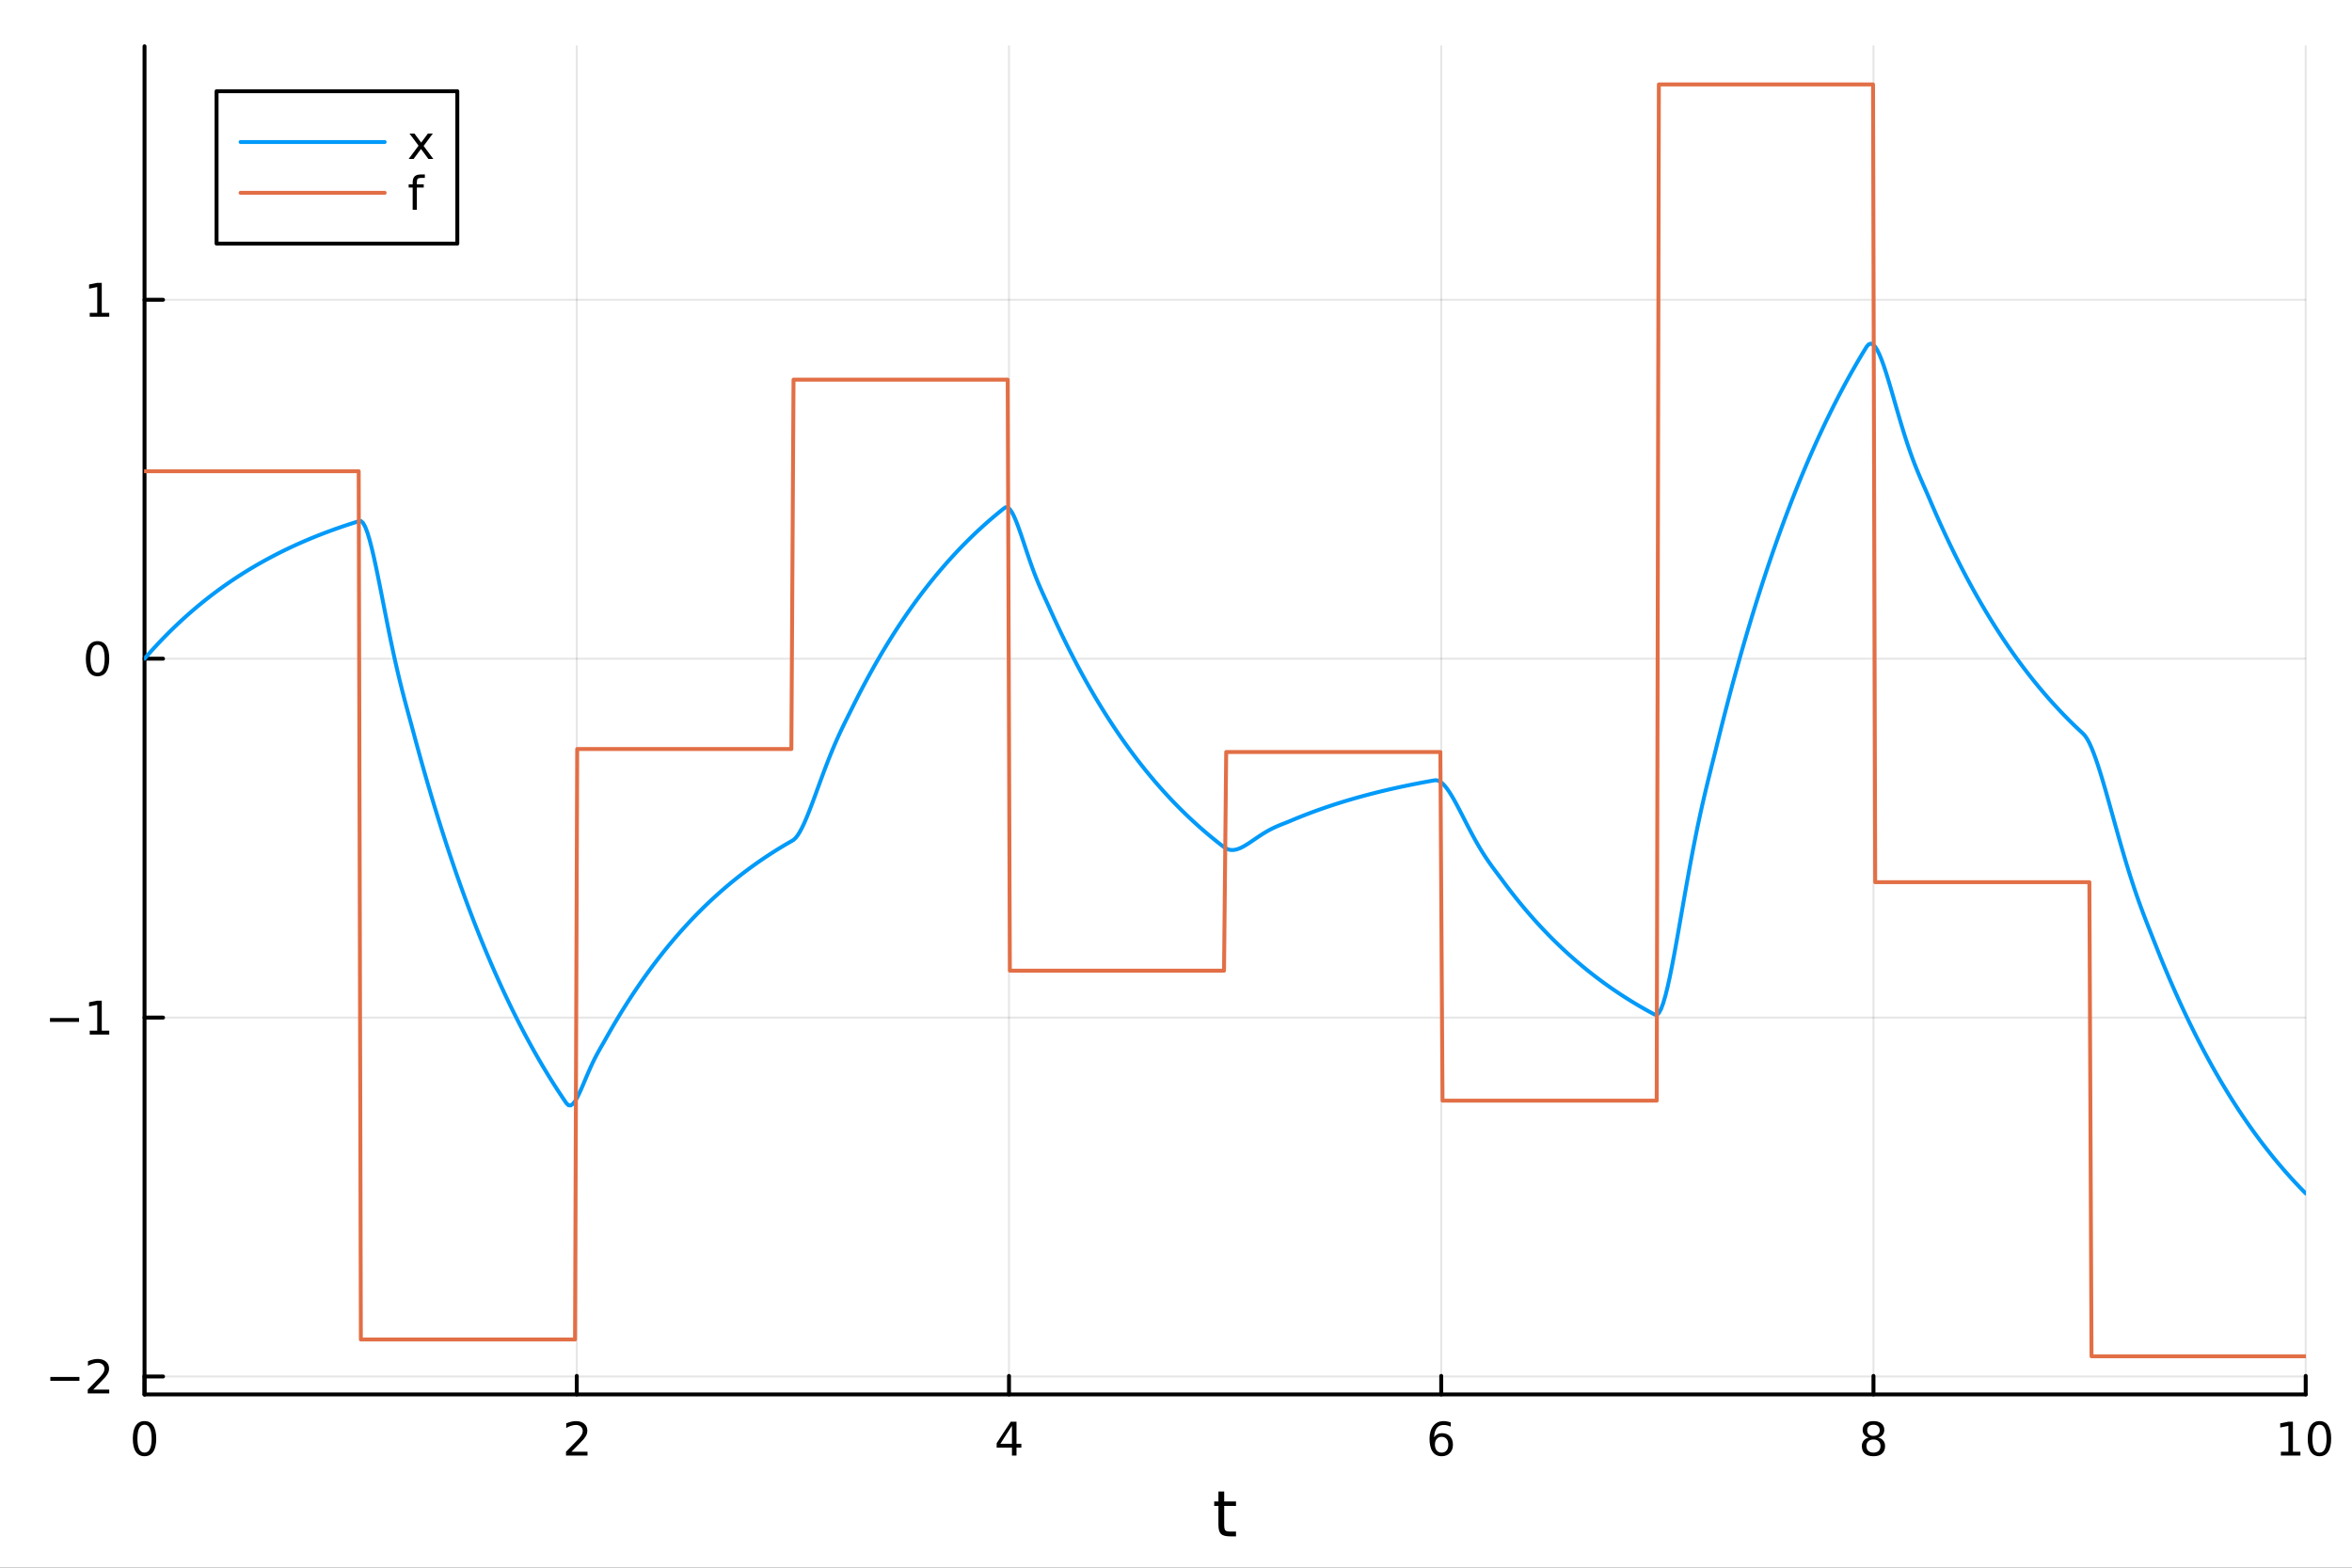 <?xml version="1.0" encoding="utf-8"?>
<svg xmlns="http://www.w3.org/2000/svg" xmlns:xlink="http://www.w3.org/1999/xlink" width="600" height="400" viewBox="0 0 2400 1600">
<rect x="0" y="0" width="2400" height="1600" fill="#333333" stroke="none"/>
<defs>
  <clipPath id="clip330">
    <rect x="0" y="0" width="2400" height="1600"/>
  </clipPath>
</defs>
<path clip-path="url(#clip330)" d="M0 1600 L2400 1600 L2400 0 L0 0  Z" fill="#ffffff" fill-rule="evenodd" fill-opacity="1"/>
<defs>
  <clipPath id="clip331">
    <rect x="480" y="0" width="1681" height="1600"/>
  </clipPath>
</defs>
<path clip-path="url(#clip330)" d="M147.478 1423.18 L2352.76 1423.18 L2352.76 47.244 L147.478 47.244  Z" fill="#ffffff" fill-rule="evenodd" fill-opacity="1"/>
<defs>
  <clipPath id="clip332">
    <rect x="147" y="47" width="2206" height="1377"/>
  </clipPath>
</defs>
<polyline clip-path="url(#clip332)" style="stroke:#000000; stroke-linecap:round; stroke-linejoin:round; stroke-width:2; stroke-opacity:0.1; fill:none" points="147.478,1423.18 147.478,47.244 "/>
<polyline clip-path="url(#clip332)" style="stroke:#000000; stroke-linecap:round; stroke-linejoin:round; stroke-width:2; stroke-opacity:0.1; fill:none" points="588.534,1423.18 588.534,47.244 "/>
<polyline clip-path="url(#clip332)" style="stroke:#000000; stroke-linecap:round; stroke-linejoin:round; stroke-width:2; stroke-opacity:0.1; fill:none" points="1029.59,1423.18 1029.59,47.244 "/>
<polyline clip-path="url(#clip332)" style="stroke:#000000; stroke-linecap:round; stroke-linejoin:round; stroke-width:2; stroke-opacity:0.1; fill:none" points="1470.64,1423.18 1470.64,47.244 "/>
<polyline clip-path="url(#clip332)" style="stroke:#000000; stroke-linecap:round; stroke-linejoin:round; stroke-width:2; stroke-opacity:0.1; fill:none" points="1911.7,1423.18 1911.7,47.244 "/>
<polyline clip-path="url(#clip332)" style="stroke:#000000; stroke-linecap:round; stroke-linejoin:round; stroke-width:2; stroke-opacity:0.1; fill:none" points="2352.76,1423.18 2352.76,47.244 "/>
<polyline clip-path="url(#clip332)" style="stroke:#000000; stroke-linecap:round; stroke-linejoin:round; stroke-width:2; stroke-opacity:0.1; fill:none" points="147.478,1404.87 2352.76,1404.87 "/>
<polyline clip-path="url(#clip332)" style="stroke:#000000; stroke-linecap:round; stroke-linejoin:round; stroke-width:2; stroke-opacity:0.1; fill:none" points="147.478,1038.57 2352.76,1038.57 "/>
<polyline clip-path="url(#clip332)" style="stroke:#000000; stroke-linecap:round; stroke-linejoin:round; stroke-width:2; stroke-opacity:0.1; fill:none" points="147.478,672.268 2352.76,672.268 "/>
<polyline clip-path="url(#clip332)" style="stroke:#000000; stroke-linecap:round; stroke-linejoin:round; stroke-width:2; stroke-opacity:0.1; fill:none" points="147.478,305.966 2352.76,305.966 "/>
<polyline clip-path="url(#clip330)" style="stroke:#000000; stroke-linecap:round; stroke-linejoin:round; stroke-width:4; stroke-opacity:1; fill:none" points="147.478,1423.18 2352.76,1423.18 "/>
<polyline clip-path="url(#clip330)" style="stroke:#000000; stroke-linecap:round; stroke-linejoin:round; stroke-width:4; stroke-opacity:1; fill:none" points="147.478,1423.18 147.478,1404.28 "/>
<polyline clip-path="url(#clip330)" style="stroke:#000000; stroke-linecap:round; stroke-linejoin:round; stroke-width:4; stroke-opacity:1; fill:none" points="588.534,1423.18 588.534,1404.28 "/>
<polyline clip-path="url(#clip330)" style="stroke:#000000; stroke-linecap:round; stroke-linejoin:round; stroke-width:4; stroke-opacity:1; fill:none" points="1029.59,1423.18 1029.59,1404.28 "/>
<polyline clip-path="url(#clip330)" style="stroke:#000000; stroke-linecap:round; stroke-linejoin:round; stroke-width:4; stroke-opacity:1; fill:none" points="1470.64,1423.18 1470.64,1404.28 "/>
<polyline clip-path="url(#clip330)" style="stroke:#000000; stroke-linecap:round; stroke-linejoin:round; stroke-width:4; stroke-opacity:1; fill:none" points="1911.7,1423.18 1911.7,1404.28 "/>
<polyline clip-path="url(#clip330)" style="stroke:#000000; stroke-linecap:round; stroke-linejoin:round; stroke-width:4; stroke-opacity:1; fill:none" points="2352.76,1423.18 2352.76,1404.28 "/>
<path clip-path="url(#clip330)" d="M147.478 1454.1 Q143.867 1454.1 142.038 1457.66 Q140.233 1461.2 140.233 1468.33 Q140.233 1475.44 142.038 1479.01 Q143.867 1482.55 147.478 1482.55 Q151.112 1482.55 152.918 1479.01 Q154.746 1475.44 154.746 1468.33 Q154.746 1461.2 152.918 1457.66 Q151.112 1454.1 147.478 1454.1 M147.478 1450.39 Q153.288 1450.39 156.344 1455 Q159.422 1459.58 159.422 1468.33 Q159.422 1477.06 156.344 1481.67 Q153.288 1486.25 147.478 1486.25 Q141.668 1486.25 138.589 1481.67 Q135.534 1477.06 135.534 1468.33 Q135.534 1459.58 138.589 1455 Q141.668 1450.39 147.478 1450.39 Z" fill="#000000" fill-rule="nonzero" fill-opacity="1" /><path clip-path="url(#clip330)" d="M583.186 1481.64 L599.506 1481.64 L599.506 1485.58 L577.561 1485.58 L577.561 1481.64 Q580.223 1478.89 584.807 1474.26 Q589.413 1469.61 590.594 1468.27 Q592.839 1465.74 593.719 1464.01 Q594.621 1462.25 594.621 1460.56 Q594.621 1457.8 592.677 1456.07 Q590.756 1454.33 587.654 1454.33 Q585.455 1454.33 583.001 1455.09 Q580.571 1455.86 577.793 1457.41 L577.793 1452.69 Q580.617 1451.55 583.071 1450.97 Q585.524 1450.39 587.561 1450.39 Q592.932 1450.39 596.126 1453.08 Q599.32 1455.77 599.32 1460.26 Q599.32 1462.39 598.51 1464.31 Q597.723 1466.2 595.617 1468.8 Q595.038 1469.47 591.936 1472.69 Q588.834 1475.88 583.186 1481.64 Z" fill="#000000" fill-rule="nonzero" fill-opacity="1" /><path clip-path="url(#clip330)" d="M1032.6 1455.09 L1020.79 1473.54 L1032.6 1473.54 L1032.6 1455.09 M1031.37 1451.02 L1037.25 1451.02 L1037.25 1473.54 L1042.18 1473.54 L1042.18 1477.43 L1037.25 1477.43 L1037.25 1485.58 L1032.6 1485.58 L1032.6 1477.43 L1017 1477.43 L1017 1472.92 L1031.37 1451.02 Z" fill="#000000" fill-rule="nonzero" fill-opacity="1" /><path clip-path="url(#clip330)" d="M1471.05 1466.44 Q1467.9 1466.44 1466.05 1468.59 Q1464.22 1470.74 1464.22 1474.49 Q1464.22 1478.22 1466.05 1480.39 Q1467.9 1482.55 1471.05 1482.55 Q1474.2 1482.55 1476.03 1480.39 Q1477.88 1478.22 1477.88 1474.49 Q1477.88 1470.74 1476.03 1468.59 Q1474.2 1466.44 1471.05 1466.44 M1480.33 1451.78 L1480.33 1456.04 Q1478.57 1455.21 1476.77 1454.77 Q1474.98 1454.33 1473.23 1454.33 Q1468.6 1454.33 1466.14 1457.45 Q1463.71 1460.58 1463.36 1466.9 Q1464.73 1464.89 1466.79 1463.82 Q1468.85 1462.73 1471.33 1462.73 Q1476.54 1462.73 1479.55 1465.9 Q1482.58 1469.05 1482.58 1474.49 Q1482.58 1479.82 1479.43 1483.03 Q1476.28 1486.25 1471.05 1486.25 Q1465.05 1486.25 1461.88 1481.67 Q1458.71 1477.06 1458.71 1468.33 Q1458.71 1460.14 1462.6 1455.28 Q1466.49 1450.39 1473.04 1450.39 Q1474.8 1450.39 1476.58 1450.74 Q1478.39 1451.09 1480.33 1451.78 Z" fill="#000000" fill-rule="nonzero" fill-opacity="1" /><path clip-path="url(#clip330)" d="M1911.7 1469.17 Q1908.37 1469.17 1906.45 1470.95 Q1904.55 1472.73 1904.55 1475.86 Q1904.55 1478.98 1906.45 1480.77 Q1908.37 1482.55 1911.7 1482.55 Q1915.03 1482.55 1916.95 1480.77 Q1918.88 1478.96 1918.88 1475.86 Q1918.88 1472.73 1916.95 1470.95 Q1915.06 1469.17 1911.7 1469.17 M1907.02 1467.18 Q1904.02 1466.44 1902.33 1464.38 Q1900.66 1462.32 1900.66 1459.35 Q1900.66 1455.21 1903.6 1452.8 Q1906.56 1450.39 1911.7 1450.39 Q1916.86 1450.39 1919.8 1452.8 Q1922.74 1455.21 1922.74 1459.35 Q1922.74 1462.32 1921.05 1464.38 Q1919.39 1466.44 1916.4 1467.18 Q1919.78 1467.96 1921.65 1470.26 Q1923.55 1472.55 1923.55 1475.86 Q1923.55 1480.88 1920.47 1483.57 Q1917.42 1486.25 1911.7 1486.25 Q1905.98 1486.25 1902.9 1483.57 Q1899.85 1480.88 1899.85 1475.86 Q1899.85 1472.55 1901.75 1470.26 Q1903.64 1467.96 1907.02 1467.18 M1905.31 1459.79 Q1905.31 1462.48 1906.98 1463.98 Q1908.67 1465.49 1911.7 1465.49 Q1914.71 1465.49 1916.4 1463.98 Q1918.11 1462.48 1918.11 1459.79 Q1918.11 1457.11 1916.4 1455.6 Q1914.71 1454.1 1911.7 1454.1 Q1908.67 1454.1 1906.98 1455.6 Q1905.31 1457.11 1905.31 1459.79 Z" fill="#000000" fill-rule="nonzero" fill-opacity="1" /><path clip-path="url(#clip330)" d="M2327.44 1481.64 L2335.08 1481.64 L2335.08 1455.28 L2326.77 1456.95 L2326.77 1452.69 L2335.04 1451.02 L2339.71 1451.02 L2339.71 1481.64 L2347.35 1481.64 L2347.35 1485.58 L2327.44 1485.58 L2327.44 1481.64 Z" fill="#000000" fill-rule="nonzero" fill-opacity="1" /><path clip-path="url(#clip330)" d="M2366.8 1454.1 Q2363.18 1454.1 2361.36 1457.66 Q2359.55 1461.2 2359.55 1468.33 Q2359.55 1475.44 2361.36 1479.01 Q2363.18 1482.55 2366.8 1482.55 Q2370.43 1482.55 2372.23 1479.01 Q2374.06 1475.44 2374.06 1468.33 Q2374.06 1461.2 2372.23 1457.66 Q2370.43 1454.1 2366.8 1454.1 M2366.8 1450.39 Q2372.61 1450.39 2375.66 1455 Q2378.74 1459.58 2378.74 1468.33 Q2378.74 1477.06 2375.66 1481.67 Q2372.61 1486.25 2366.8 1486.25 Q2360.99 1486.25 2357.91 1481.67 Q2354.85 1477.06 2354.85 1468.33 Q2354.85 1459.58 2357.91 1455 Q2360.99 1450.39 2366.8 1450.39 Z" fill="#000000" fill-rule="nonzero" fill-opacity="1" /><path clip-path="url(#clip330)" d="M1249.18 1522.27 L1249.18 1532.4 L1261.24 1532.4 L1261.24 1536.95 L1249.18 1536.95 L1249.18 1556.3 Q1249.18 1560.66 1250.36 1561.9 Q1251.57 1563.14 1255.23 1563.14 L1261.24 1563.14 L1261.24 1568.04 L1255.23 1568.04 Q1248.45 1568.04 1245.87 1565.53 Q1243.29 1562.98 1243.29 1556.3 L1243.29 1536.95 L1238.99 1536.95 L1238.99 1532.4 L1243.29 1532.4 L1243.29 1522.27 L1249.18 1522.27 Z" fill="#000000" fill-rule="nonzero" fill-opacity="1" /><polyline clip-path="url(#clip330)" style="stroke:#000000; stroke-linecap:round; stroke-linejoin:round; stroke-width:4; stroke-opacity:1; fill:none" points="147.478,1423.18 147.478,47.244 "/>
<polyline clip-path="url(#clip330)" style="stroke:#000000; stroke-linecap:round; stroke-linejoin:round; stroke-width:4; stroke-opacity:1; fill:none" points="147.478,1404.87 166.376,1404.87 "/>
<polyline clip-path="url(#clip330)" style="stroke:#000000; stroke-linecap:round; stroke-linejoin:round; stroke-width:4; stroke-opacity:1; fill:none" points="147.478,1038.57 166.376,1038.57 "/>
<polyline clip-path="url(#clip330)" style="stroke:#000000; stroke-linecap:round; stroke-linejoin:round; stroke-width:4; stroke-opacity:1; fill:none" points="147.478,672.268 166.376,672.268 "/>
<polyline clip-path="url(#clip330)" style="stroke:#000000; stroke-linecap:round; stroke-linejoin:round; stroke-width:4; stroke-opacity:1; fill:none" points="147.478,305.966 166.376,305.966 "/>
<path clip-path="url(#clip330)" d="M51.362 1405.33 L81.038 1405.33 L81.038 1409.26 L51.362 1409.26 L51.362 1405.33 Z" fill="#000000" fill-rule="nonzero" fill-opacity="1" /><path clip-path="url(#clip330)" d="M95.159 1418.22 L111.478 1418.22 L111.478 1422.15 L89.534 1422.15 L89.534 1418.22 Q92.196 1415.46 96.779 1410.83 Q101.385 1406.18 102.566 1404.84 Q104.811 1402.32 105.691 1400.58 Q106.594 1398.82 106.594 1397.13 Q106.594 1394.38 104.649 1392.64 Q102.728 1390.9 99.626 1390.9 Q97.427 1390.9 94.973 1391.67 Q92.543 1392.43 89.765 1393.98 L89.765 1389.26 Q92.589 1388.13 95.043 1387.55 Q97.496 1386.97 99.534 1386.97 Q104.904 1386.97 108.098 1389.65 Q111.293 1392.34 111.293 1396.83 Q111.293 1398.96 110.483 1400.88 Q109.696 1402.78 107.589 1405.37 Q107.01 1406.04 103.909 1409.26 Q100.807 1412.45 95.159 1418.22 Z" fill="#000000" fill-rule="nonzero" fill-opacity="1" /><path clip-path="url(#clip330)" d="M50.992 1039.02 L80.668 1039.02 L80.668 1042.96 L50.992 1042.96 L50.992 1039.02 Z" fill="#000000" fill-rule="nonzero" fill-opacity="1" /><path clip-path="url(#clip330)" d="M91.571 1051.92 L99.21 1051.92 L99.21 1025.55 L90.899 1027.22 L90.899 1022.96 L99.163 1021.29 L103.839 1021.29 L103.839 1051.92 L111.478 1051.92 L111.478 1055.85 L91.571 1055.85 L91.571 1051.92 Z" fill="#000000" fill-rule="nonzero" fill-opacity="1" /><path clip-path="url(#clip330)" d="M99.534 658.067 Q95.922 658.067 94.094 661.632 Q92.288 665.174 92.288 672.303 Q92.288 679.41 94.094 682.974 Q95.922 686.516 99.534 686.516 Q103.168 686.516 104.973 682.974 Q106.802 679.41 106.802 672.303 Q106.802 665.174 104.973 661.632 Q103.168 658.067 99.534 658.067 M99.534 654.364 Q105.344 654.364 108.399 658.97 Q111.478 663.553 111.478 672.303 Q111.478 681.03 108.399 685.636 Q105.344 690.22 99.534 690.22 Q93.723 690.22 90.645 685.636 Q87.589 681.03 87.589 672.303 Q87.589 663.553 90.645 658.97 Q93.723 654.364 99.534 654.364 Z" fill="#000000" fill-rule="nonzero" fill-opacity="1" /><path clip-path="url(#clip330)" d="M91.571 319.311 L99.21 319.311 L99.21 292.945 L90.899 294.612 L90.899 290.352 L99.163 288.686 L103.839 288.686 L103.839 319.311 L111.478 319.311 L111.478 323.246 L91.571 323.246 L91.571 319.311 Z" fill="#000000" fill-rule="nonzero" fill-opacity="1" /><polyline clip-path="url(#clip332)" style="stroke:#009af9; stroke-linecap:round; stroke-linejoin:round; stroke-width:4; stroke-opacity:1; fill:none" points="147.478,672.268 149.685,669.732 151.893,667.23 154.1,664.76 156.308,662.323 158.515,659.919 160.723,657.546 162.93,655.205 165.138,652.895 167.345,650.616 169.553,648.366 171.76,646.147 173.968,643.957 176.175,641.796 178.383,639.664 180.59,637.56 182.798,635.483 185.005,633.435 187.213,631.413 189.42,629.419 191.628,627.451 193.835,625.508 196.043,623.592 198.25,621.701 200.458,619.835 202.665,617.994 204.873,616.177 207.08,614.385 209.288,612.616 211.495,610.87 213.702,609.148 215.91,607.449 218.117,605.772 220.325,604.117 222.532,602.484 224.74,600.873 226.947,599.283 229.155,597.715 231.362,596.167 233.57,594.639 235.777,593.132 237.985,591.645 240.192,590.178 242.4,588.73 244.607,587.301 246.815,585.891 249.022,584.5 251.23,583.127 253.437,581.773 255.645,580.436 257.852,579.118 260.06,577.816 262.267,576.532 264.475,575.265 266.682,574.015 268.89,572.781 271.097,571.564 273.305,570.363 275.512,569.178 277.72,568.008 279.927,566.854 282.135,565.715 284.342,564.592 286.549,563.483 288.757,562.389 290.964,561.309 293.172,560.244 295.379,559.193 297.587,558.156 299.794,557.132 302.002,556.123 304.209,555.126 306.417,554.143 308.624,553.173 310.832,552.215 313.039,551.271 315.247,550.339 317.454,549.419 319.662,548.511 321.869,547.616 324.077,546.732 326.284,545.86 328.492,545 330.699,544.151 332.907,543.313 335.114,542.487 337.322,541.671 339.529,540.866 341.737,540.072 343.944,539.288 346.152,538.515 348.359,537.752 350.567,536.999 352.774,536.256 354.982,535.523 357.189,534.8 359.397,534.086 361.604,533.382 363.811,532.687 366.019,532.001 368.226,531.75 370.434,533.672 372.641,537.668 374.849,543.43 377.056,550.67 379.264,559.118 381.471,568.529 383.679,578.676 385.886,589.353 388.094,600.376 390.301,611.58 392.509,622.822 394.716,633.98 396.924,644.952 399.131,655.656 401.339,666.033 403.546,676.042 405.754,685.666 407.961,694.905 410.169,703.783 412.376,712.343 414.584,720.65 416.791,728.787 418.999,736.861 421.206,744.998 423.414,753.235 425.621,761.374 427.829,769.405 430.036,777.329 432.244,785.149 434.451,792.864 436.659,800.478 438.866,807.99 441.073,815.403 443.281,822.718 445.488,829.935 447.696,837.057 449.903,844.084 452.111,851.019 454.318,857.861 456.526,864.613 458.733,871.275 460.941,877.849 463.148,884.336 465.356,890.737 467.563,897.053 469.771,903.285 471.978,909.435 474.186,915.503 476.393,921.491 478.601,927.399 480.808,933.229 483.016,938.981 485.223,944.657 487.431,950.258 489.638,955.785 491.846,961.238 494.053,966.619 496.261,971.929 498.468,977.168 500.676,982.338 502.883,987.439 505.091,992.472 507.298,997.439 509.506,1002.34 511.713,1007.18 513.921,1011.95 516.128,1016.66 518.335,1021.3 520.543,1025.89 522.75,1030.41 524.958,1034.88 527.165,1039.28 529.373,1043.63 531.58,1047.92 533.788,1052.15 535.995,1056.32 538.203,1060.44 540.41,1064.51 542.618,1068.52 544.825,1072.48 547.033,1076.39 549.24,1080.24 551.448,1084.04 553.655,1087.8 555.863,1091.5 558.07,1095.15 560.278,1098.76 562.485,1102.32 564.693,1105.83 566.9,1109.29 569.108,1112.71 571.315,1116.08 573.523,1119.41 575.73,1122.7 577.938,1125.94 580.145,1128.07 582.353,1128.2 584.56,1126.7 586.768,1123.93 588.975,1120.18 591.182,1115.72 593.39,1110.82 595.597,1105.65 597.805,1100.41 600.012,1095.22 602.22,1090.2 604.427,1085.4 606.635,1080.86 608.842,1076.59 611.05,1072.55 613.257,1068.67 615.465,1064.86 617.672,1060.97 619.88,1057.03 622.087,1053.16 624.295,1049.33 626.502,1045.55 628.71,1041.82 630.917,1038.15 633.125,1034.52 635.332,1030.94 637.54,1027.4 639.747,1023.92 641.955,1020.48 644.162,1017.08 646.37,1013.73 648.577,1010.43 650.785,1007.17 652.992,1003.95 655.2,1000.77 657.407,997.64 659.615,994.548 661.822,991.498 664.03,988.487 666.237,985.517 668.444,982.586 670.652,979.694 672.859,976.84 675.067,974.025 677.274,971.246 679.482,968.505 681.689,965.8 683.897,963.13 686.104,960.497 688.312,957.898 690.519,955.333 692.727,952.803 694.934,950.306 697.142,947.842 699.349,945.411 701.557,943.013 703.764,940.645 705.972,938.31 708.179,936.005 710.387,933.731 712.594,931.487 714.802,929.272 717.009,927.087 719.217,924.931 721.424,922.804 723.632,920.704 725.839,918.633 728.047,916.589 730.254,914.572 732.462,912.581 734.669,910.618 736.877,908.68 739.084,906.768 741.292,904.881 743.499,903.019 745.706,901.182 747.914,899.369 750.121,897.581 752.329,895.816 754.536,894.074 756.744,892.356 758.951,890.66 761.159,888.987 763.366,887.336 765.574,885.707 767.781,884.099 769.989,882.513 772.196,880.948 774.404,879.404 776.611,877.88 778.819,876.376 781.026,874.892 783.234,873.428 785.441,871.983 787.649,870.558 789.856,869.151 792.064,867.763 794.271,866.393 796.479,865.042 798.686,863.708 800.894,862.392 803.101,861.094 805.309,859.813 807.516,858.549 809.724,857.219 811.931,855.141 814.139,852.254 816.346,848.668 818.553,844.485 820.761,839.801 822.968,834.705 825.176,829.28 827.383,823.604 829.591,817.747 831.798,811.771 834.006,805.736 836.213,799.691 838.421,793.682 840.628,787.747 842.836,781.917 845.043,776.218 847.251,770.669 849.458,765.282 851.666,760.063 853.873,755.013 856.081,750.123 858.288,745.382 860.496,740.77 862.703,736.26 864.911,731.82 867.118,727.411 869.326,722.989 871.533,718.544 873.741,714.155 875.948,709.824 878.156,705.551 880.363,701.334 882.571,697.173 884.778,693.067 886.986,689.016 889.193,685.018 891.401,681.073 893.608,677.181 895.815,673.34 898.023,669.55 900.23,665.811 902.438,662.121 904.645,658.48 906.853,654.887 909.06,651.341 911.268,647.843 913.475,644.391 915.683,640.985 917.89,637.624 920.098,634.308 922.305,631.035 924.513,627.806 926.72,624.62 928.928,621.476 931.135,618.374 933.343,615.313 935.55,612.292 937.758,609.312 939.965,606.371 942.173,603.469 944.38,600.606 946.588,597.78 948.795,594.992 951.003,592.241 953.21,589.527 955.418,586.848 957.625,584.205 959.833,581.597 962.04,579.024 964.248,576.484 966.455,573.979 968.663,571.506 970.87,569.066 973.077,566.659 975.285,564.284 977.492,561.94 979.7,559.627 981.907,557.345 984.115,555.093 986.322,552.87 988.53,550.678 990.737,548.514 992.945,546.379 995.152,544.273 997.36,542.194 999.567,540.143 1001.77,538.119 1003.98,536.122 1006.19,534.151 1008.4,532.207 1010.6,530.288 1012.81,528.395 1015.02,526.527 1017.23,524.683 1019.43,522.864 1021.64,521.07 1023.85,519.299 1026.06,517.764 1028.26,517.911 1030.47,519.745 1032.68,522.967 1034.89,527.302 1037.09,532.498 1039.3,538.329 1041.51,544.596 1043.72,551.12 1045.92,557.751 1048.13,564.361 1050.34,570.848 1052.55,577.134 1054.75,583.167 1056.96,588.917 1059.17,594.383 1061.38,599.583 1063.58,604.566 1065.79,609.401 1068,614.183 1070.21,619.033 1072.41,623.958 1074.62,628.82 1076.83,633.618 1079.04,638.352 1081.24,643.024 1083.45,647.633 1085.66,652.181 1087.87,656.669 1090.07,661.098 1092.28,665.467 1094.49,669.779 1096.7,674.034 1098.9,678.232 1101.11,682.375 1103.32,686.463 1105.53,690.496 1107.73,694.476 1109.94,698.404 1112.15,702.279 1114.36,706.103 1116.56,709.876 1118.77,713.599 1120.98,717.273 1123.19,720.897 1125.39,724.474 1127.6,728.004 1129.81,731.486 1132.02,734.923 1134.22,738.314 1136.43,741.66 1138.64,744.961 1140.85,748.219 1143.05,751.434 1145.26,754.606 1147.47,757.736 1149.68,760.824 1151.88,763.872 1154.09,766.879 1156.3,769.846 1158.51,772.774 1160.71,775.663 1162.92,778.514 1165.13,781.327 1167.34,784.103 1169.54,786.842 1171.75,789.544 1173.96,792.211 1176.17,794.843 1178.37,797.439 1180.58,800.001 1182.79,802.53 1185,805.024 1187.2,807.486 1189.41,809.915 1191.62,812.311 1193.83,814.676 1196.03,817.01 1198.24,819.312 1200.45,821.585 1202.66,823.827 1204.86,826.039 1207.07,828.222 1209.28,830.376 1211.49,832.501 1213.69,834.599 1215.9,836.668 1218.11,838.71 1220.32,840.725 1222.52,842.713 1224.73,844.675 1226.94,846.611 1229.15,848.521 1231.35,850.406 1233.56,852.266 1235.77,854.101 1237.98,855.912 1240.18,857.699 1242.39,859.462 1244.6,861.202 1246.81,862.919 1249.01,864.613 1251.22,866.031 1253.43,866.957 1255.64,867.445 1257.84,867.547 1260.05,867.312 1262.26,866.788 1264.47,866.017 1266.67,865.041 1268.88,863.897 1271.09,862.621 1273.3,861.245 1275.5,859.798 1277.71,858.307 1279.92,856.796 1282.13,855.287 1284.33,853.796 1286.54,852.341 1288.75,850.932 1290.96,849.581 1293.16,848.293 1295.37,847.074 1297.58,845.923 1299.79,844.841 1301.99,843.822 1304.2,842.859 1306.41,841.942 1308.62,841.058 1310.82,840.192 1313.03,839.325 1315.24,838.436 1317.45,837.507 1319.65,836.579 1321.86,835.664 1324.07,834.76 1326.28,833.869 1328.48,832.989 1330.69,832.121 1332.9,831.265 1335.11,830.42 1337.31,829.586 1339.52,828.763 1341.73,827.951 1343.94,827.15 1346.14,826.359 1348.35,825.579 1350.56,824.809 1352.76,824.05 1354.97,823.3 1357.18,822.561 1359.39,821.831 1361.59,821.11 1363.8,820.4 1366.01,819.699 1368.22,819.007 1370.42,818.324 1372.63,817.65 1374.84,816.985 1377.05,816.329 1379.25,815.682 1381.46,815.043 1383.67,814.413 1385.88,813.791 1388.08,813.177 1390.29,812.572 1392.5,811.974 1394.71,811.385 1396.91,810.803 1399.12,810.229 1401.33,809.663 1403.54,809.104 1405.74,808.553 1407.95,808.009 1410.16,807.472 1412.37,806.942 1414.57,806.42 1416.78,805.904 1418.99,805.395 1421.2,804.893 1423.4,804.398 1425.61,803.909 1427.82,803.427 1430.03,802.951 1432.23,802.482 1434.44,802.018 1436.65,801.561 1438.86,801.11 1441.06,800.665 1443.27,800.225 1445.48,799.792 1447.69,799.364 1449.89,798.942 1452.1,798.526 1454.31,798.115 1456.52,797.709 1458.72,797.309 1460.93,796.914 1463.14,796.525 1465.35,796.276 1467.55,796.731 1469.76,797.878 1471.97,799.634 1474.18,801.923 1476.38,804.672 1478.59,807.814 1480.8,811.282 1483.01,815.017 1485.21,818.964 1487.42,823.071 1489.63,827.29 1491.84,831.577 1494.04,835.895 1496.25,840.207 1498.46,844.484 1500.67,848.7 1502.87,852.831 1505.08,856.86 1507.29,860.774 1509.5,864.562 1511.7,868.22 1513.91,871.746 1516.12,875.144 1518.33,878.421 1520.53,881.589 1522.74,884.663 1524.95,887.663 1527.16,890.614 1529.36,893.545 1531.57,896.486 1533.78,899.471 1535.99,902.439 1538.19,905.368 1540.4,908.257 1542.61,911.109 1544.82,913.923 1547.02,916.699 1549.23,919.439 1551.44,922.143 1553.65,924.81 1555.85,927.442 1558.06,930.04 1560.27,932.602 1562.48,935.131 1564.68,937.626 1566.89,940.089 1569.1,942.518 1571.31,944.916 1573.51,947.281 1575.72,949.615 1577.93,951.919 1580.14,954.192 1582.34,956.434 1584.55,958.647 1586.76,960.831 1588.97,962.985 1591.17,965.111 1593.38,967.209 1595.59,969.279 1597.8,971.322 1600,973.337 1602.21,975.326 1604.42,977.289 1606.63,979.225 1608.83,981.136 1611.04,983.021 1613.25,984.881 1615.46,986.717 1617.66,988.529 1619.87,990.316 1622.08,992.08 1624.29,993.82 1626.49,995.537 1628.7,997.232 1630.91,998.904 1633.12,1000.55 1635.32,1002.18 1637.53,1003.79 1639.74,1005.37 1641.95,1006.94 1644.15,1008.48 1646.36,1010 1648.57,1011.51 1650.78,1012.99 1652.98,1014.45 1655.19,1015.9 1657.4,1017.32 1659.61,1018.73 1661.81,1020.11 1664.02,1021.48 1666.23,1022.83 1668.44,1024.16 1670.64,1025.48 1672.85,1026.78 1675.06,1028.06 1677.27,1029.32 1679.47,1030.57 1681.68,1031.8 1683.89,1033.01 1686.1,1034.21 1688.3,1035.39 1690.51,1035.83 1692.72,1033.91 1694.93,1029.86 1697.13,1023.95 1699.34,1016.45 1701.55,1007.6 1703.76,997.647 1705.96,986.793 1708.17,975.242 1710.38,963.177 1712.59,950.763 1714.79,938.15 1717,925.471 1719.21,912.844 1721.42,900.369 1723.62,888.13 1725.83,876.194 1728.04,864.612 1730.25,853.419 1732.45,842.633 1734.66,832.257 1736.87,822.275 1739.07,812.656 1741.28,803.353 1743.49,794.302 1745.7,785.422 1747.9,776.617 1750.11,767.773 1752.32,758.794 1754.53,749.876 1756.73,741.077 1758.94,732.395 1761.15,723.827 1763.36,715.373 1765.56,707.032 1767.77,698.8 1769.98,690.678 1772.19,682.664 1774.39,674.756 1776.6,666.953 1778.81,659.253 1781.02,651.655 1783.22,644.158 1785.43,636.76 1787.64,629.461 1789.85,622.258 1792.05,615.15 1794.26,608.137 1796.47,601.217 1798.68,594.388 1800.88,587.65 1803.09,581.001 1805.3,574.441 1807.51,567.967 1809.71,561.58 1811.92,555.277 1814.13,549.057 1816.34,542.921 1818.54,536.865 1820.75,530.89 1822.96,524.994 1825.17,519.177 1827.37,513.436 1829.58,507.772 1831.79,502.183 1834,496.668 1836.2,491.226 1838.41,485.856 1840.62,480.558 1842.83,475.329 1845.03,470.17 1847.24,465.08 1849.45,460.056 1851.66,455.1 1853.86,450.209 1856.07,445.383 1858.28,440.62 1860.49,435.921 1862.69,431.284 1864.9,426.709 1867.11,422.194 1869.32,417.74 1871.52,413.344 1873.73,409.006 1875.94,404.726 1878.15,400.503 1880.35,396.336 1882.56,392.224 1884.77,388.166 1886.98,384.163 1889.18,380.212 1891.39,376.314 1893.6,372.468 1895.81,368.672 1898.01,364.927 1900.22,361.231 1902.43,357.585 1904.64,353.987 1906.84,351.423 1909.05,350.698 1911.26,351.594 1913.47,353.903 1915.67,357.43 1917.88,361.992 1920.09,367.418 1922.3,373.548 1924.5,380.236 1926.71,387.344 1928.92,394.75 1931.13,402.341 1933.33,410.017 1935.54,417.69 1937.75,425.283 1939.96,432.733 1942.16,439.986 1944.37,447.001 1946.58,453.751 1948.79,460.216 1950.99,466.394 1953.2,472.289 1955.41,477.921 1957.62,483.32 1959.82,488.528 1962.03,493.6 1964.24,498.601 1966.45,503.61 1968.65,508.715 1970.86,513.905 1973.07,519.028 1975.28,524.084 1977.48,529.073 1979.69,533.996 1981.9,538.853 1984.11,543.646 1986.31,548.375 1988.52,553.042 1990.73,557.647 1992.94,562.191 1995.14,566.674 1997.35,571.098 1999.56,575.464 2001.77,579.771 2003.97,584.022 2006.18,588.216 2008.39,592.355 2010.6,596.438 2012.8,600.468 2015.01,604.445 2017.22,608.368 2019.43,612.24 2021.63,616.061 2023.84,619.83 2026.05,623.55 2028.26,627.221 2030.46,630.842 2032.67,634.416 2034.88,637.942 2037.09,641.422 2039.29,644.855 2041.5,648.243 2043.71,651.585 2045.92,654.884 2048.12,658.138 2050.33,661.349 2052.54,664.518 2054.75,667.645 2056.95,670.73 2059.16,673.774 2061.37,676.778 2063.58,679.742 2065.78,682.667 2067.99,685.553 2070.2,688.4 2072.41,691.21 2074.61,693.983 2076.82,696.719 2079.03,699.418 2081.24,702.082 2083.44,704.711 2085.65,707.305 2087.86,709.864 2090.07,712.39 2092.27,714.882 2094.48,717.341 2096.69,719.768 2098.9,722.162 2101.1,724.525 2103.31,726.856 2105.52,729.156 2107.73,731.426 2109.93,733.666 2112.14,735.876 2114.35,738.057 2116.55,740.209 2118.76,742.332 2120.97,744.428 2123.18,746.495 2125.38,748.535 2127.59,750.922 2129.8,754.225 2132.01,758.354 2134.21,763.213 2136.42,768.712 2138.63,774.764 2140.84,781.288 2143.04,788.208 2145.25,795.451 2147.46,802.95 2149.67,810.642 2151.87,818.469 2154.08,826.378 2156.29,834.32 2158.5,842.252 2160.7,850.133 2162.91,857.93 2165.12,865.612 2167.33,873.154 2169.53,880.536 2171.74,887.741 2173.95,894.76 2176.16,901.584 2178.36,908.212 2180.57,914.648 2182.78,920.898 2184.99,926.975 2187.19,932.895 2189.4,938.681 2191.61,944.358 2193.82,949.958 2196.02,955.516 2198.23,961.073 2200.44,966.66 2202.65,972.196 2204.85,977.659 2207.06,983.049 2209.27,988.368 2211.48,993.617 2213.68,998.796 2215.89,1003.91 2218.1,1008.95 2220.31,1013.92 2222.51,1018.83 2224.72,1023.68 2226.93,1028.46 2229.14,1033.18 2231.34,1037.83 2233.55,1042.42 2235.76,1046.95 2237.97,1051.43 2240.17,1055.84 2242.38,1060.19 2244.59,1064.49 2246.8,1068.73 2249,1072.91 2251.21,1077.04 2253.42,1081.12 2255.63,1085.14 2257.83,1089.1 2260.04,1093.02 2262.25,1096.88 2264.46,1100.69 2266.66,1104.45 2268.87,1108.16 2271.08,1111.82 2273.29,1115.43 2275.49,1119 2277.7,1122.51 2279.91,1125.98 2282.12,1129.41 2284.32,1132.79 2286.53,1136.12 2288.74,1139.41 2290.95,1142.65 2293.15,1145.86 2295.36,1149.02 2297.57,1152.13 2299.78,1155.21 2301.98,1158.25 2304.19,1161.24 2306.4,1164.2 2308.61,1167.11 2310.81,1169.99 2313.02,1172.83 2315.23,1175.63 2317.44,1178.4 2319.64,1181.13 2321.85,1183.82 2324.06,1186.48 2326.27,1189.1 2328.47,1191.68 2330.68,1194.24 2332.89,1196.76 2335.1,1199.24 2337.3,1201.69 2339.51,1204.11 2341.72,1206.5 2343.93,1208.86 2346.13,1211.18 2348.34,1213.48 2350.55,1215.74 2352.76,1217.98 "/>
<polyline clip-path="url(#clip332)" style="stroke:#e26f46; stroke-linecap:round; stroke-linejoin:round; stroke-width:4; stroke-opacity:1; fill:none" points="147.478,480.964 149.685,480.964 151.893,480.964 154.1,480.964 156.308,480.964 158.515,480.964 160.723,480.964 162.93,480.964 165.138,480.964 167.345,480.964 169.553,480.964 171.76,480.964 173.968,480.964 176.175,480.964 178.383,480.964 180.59,480.964 182.798,480.964 185.005,480.964 187.213,480.964 189.42,480.964 191.628,480.964 193.835,480.964 196.043,480.964 198.25,480.964 200.458,480.964 202.665,480.964 204.873,480.964 207.08,480.964 209.288,480.964 211.495,480.964 213.702,480.964 215.91,480.964 218.117,480.964 220.325,480.964 222.532,480.964 224.74,480.964 226.947,480.964 229.155,480.964 231.362,480.964 233.57,480.964 235.777,480.964 237.985,480.964 240.192,480.964 242.4,480.964 244.607,480.964 246.815,480.964 249.022,480.964 251.23,480.964 253.437,480.964 255.645,480.964 257.852,480.964 260.06,480.964 262.267,480.964 264.475,480.964 266.682,480.964 268.89,480.964 271.097,480.964 273.305,480.964 275.512,480.964 277.72,480.964 279.927,480.964 282.135,480.964 284.342,480.964 286.549,480.964 288.757,480.964 290.964,480.964 293.172,480.964 295.379,480.964 297.587,480.964 299.794,480.964 302.002,480.964 304.209,480.964 306.417,480.964 308.624,480.964 310.832,480.964 313.039,480.964 315.247,480.964 317.454,480.964 319.662,480.964 321.869,480.964 324.077,480.964 326.284,480.964 328.492,480.964 330.699,480.964 332.907,480.964 335.114,480.964 337.322,480.964 339.529,480.964 341.737,480.964 343.944,480.964 346.152,480.964 348.359,480.964 350.567,480.964 352.774,480.964 354.982,480.964 357.189,480.964 359.397,480.964 361.604,480.964 363.811,480.964 366.019,480.964 368.226,1367.11 370.434,1367.11 372.641,1367.11 374.849,1367.11 377.056,1367.11 379.264,1367.11 381.471,1367.11 383.679,1367.11 385.886,1367.11 388.094,1367.11 390.301,1367.11 392.509,1367.11 394.716,1367.11 396.924,1367.11 399.131,1367.11 401.339,1367.11 403.546,1367.11 405.754,1367.11 407.961,1367.11 410.169,1367.11 412.376,1367.11 414.584,1367.11 416.791,1367.11 418.999,1367.11 421.206,1367.11 423.414,1367.11 425.621,1367.11 427.829,1367.11 430.036,1367.11 432.244,1367.11 434.451,1367.11 436.659,1367.11 438.866,1367.11 441.073,1367.11 443.281,1367.11 445.488,1367.11 447.696,1367.11 449.903,1367.11 452.111,1367.11 454.318,1367.11 456.526,1367.11 458.733,1367.11 460.941,1367.11 463.148,1367.11 465.356,1367.11 467.563,1367.11 469.771,1367.11 471.978,1367.11 474.186,1367.11 476.393,1367.11 478.601,1367.11 480.808,1367.11 483.016,1367.11 485.223,1367.11 487.431,1367.11 489.638,1367.11 491.846,1367.11 494.053,1367.11 496.261,1367.11 498.468,1367.11 500.676,1367.11 502.883,1367.11 505.091,1367.11 507.298,1367.11 509.506,1367.11 511.713,1367.11 513.921,1367.11 516.128,1367.11 518.335,1367.11 520.543,1367.11 522.75,1367.11 524.958,1367.11 527.165,1367.11 529.373,1367.11 531.58,1367.11 533.788,1367.11 535.995,1367.11 538.203,1367.11 540.41,1367.11 542.618,1367.11 544.825,1367.11 547.033,1367.11 549.24,1367.11 551.448,1367.11 553.655,1367.11 555.863,1367.11 558.07,1367.11 560.278,1367.11 562.485,1367.11 564.693,1367.11 566.9,1367.11 569.108,1367.11 571.315,1367.11 573.523,1367.11 575.73,1367.11 577.938,1367.11 580.145,1367.11 582.353,1367.11 584.56,1367.11 586.768,1367.11 588.975,764.457 591.182,764.457 593.39,764.457 595.597,764.457 597.805,764.457 600.012,764.457 602.22,764.457 604.427,764.457 606.635,764.457 608.842,764.457 611.05,764.457 613.257,764.457 615.465,764.457 617.672,764.457 619.88,764.457 622.087,764.457 624.295,764.457 626.502,764.457 628.71,764.457 630.917,764.457 633.125,764.457 635.332,764.457 637.54,764.457 639.747,764.457 641.955,764.457 644.162,764.457 646.37,764.457 648.577,764.457 650.785,764.457 652.992,764.457 655.2,764.457 657.407,764.457 659.615,764.457 661.822,764.457 664.03,764.457 666.237,764.457 668.444,764.457 670.652,764.457 672.859,764.457 675.067,764.457 677.274,764.457 679.482,764.457 681.689,764.457 683.897,764.457 686.104,764.457 688.312,764.457 690.519,764.457 692.727,764.457 694.934,764.457 697.142,764.457 699.349,764.457 701.557,764.457 703.764,764.457 705.972,764.457 708.179,764.457 710.387,764.457 712.594,764.457 714.802,764.457 717.009,764.457 719.217,764.457 721.424,764.457 723.632,764.457 725.839,764.457 728.047,764.457 730.254,764.457 732.462,764.457 734.669,764.457 736.877,764.457 739.084,764.457 741.292,764.457 743.499,764.457 745.706,764.457 747.914,764.457 750.121,764.457 752.329,764.457 754.536,764.457 756.744,764.457 758.951,764.457 761.159,764.457 763.366,764.457 765.574,764.457 767.781,764.457 769.989,764.457 772.196,764.457 774.404,764.457 776.611,764.457 778.819,764.457 781.026,764.457 783.234,764.457 785.441,764.457 787.649,764.457 789.856,764.457 792.064,764.457 794.271,764.457 796.479,764.457 798.686,764.457 800.894,764.457 803.101,764.457 805.309,764.457 807.516,764.457 809.724,387.487 811.931,387.487 814.139,387.487 816.346,387.487 818.553,387.487 820.761,387.487 822.968,387.487 825.176,387.487 827.383,387.487 829.591,387.487 831.798,387.487 834.006,387.487 836.213,387.487 838.421,387.487 840.628,387.487 842.836,387.487 845.043,387.487 847.251,387.487 849.458,387.487 851.666,387.487 853.873,387.487 856.081,387.487 858.288,387.487 860.496,387.487 862.703,387.487 864.911,387.487 867.118,387.487 869.326,387.487 871.533,387.487 873.741,387.487 875.948,387.487 878.156,387.487 880.363,387.487 882.571,387.487 884.778,387.487 886.986,387.487 889.193,387.487 891.401,387.487 893.608,387.487 895.815,387.487 898.023,387.487 900.23,387.487 902.438,387.487 904.645,387.487 906.853,387.487 909.06,387.487 911.268,387.487 913.475,387.487 915.683,387.487 917.89,387.487 920.098,387.487 922.305,387.487 924.513,387.487 926.72,387.487 928.928,387.487 931.135,387.487 933.343,387.487 935.55,387.487 937.758,387.487 939.965,387.487 942.173,387.487 944.38,387.487 946.588,387.487 948.795,387.487 951.003,387.487 953.21,387.487 955.418,387.487 957.625,387.487 959.833,387.487 962.04,387.487 964.248,387.487 966.455,387.487 968.663,387.487 970.87,387.487 973.077,387.487 975.285,387.487 977.492,387.487 979.7,387.487 981.907,387.487 984.115,387.487 986.322,387.487 988.53,387.487 990.737,387.487 992.945,387.487 995.152,387.487 997.36,387.487 999.567,387.487 1001.77,387.487 1003.98,387.487 1006.19,387.487 1008.4,387.487 1010.6,387.487 1012.81,387.487 1015.02,387.487 1017.23,387.487 1019.43,387.487 1021.64,387.487 1023.85,387.487 1026.06,387.487 1028.26,387.487 1030.47,990.69 1032.68,990.69 1034.89,990.69 1037.09,990.69 1039.3,990.69 1041.51,990.69 1043.72,990.69 1045.92,990.69 1048.13,990.69 1050.34,990.69 1052.55,990.69 1054.75,990.69 1056.96,990.69 1059.17,990.69 1061.38,990.69 1063.58,990.69 1065.79,990.69 1068,990.69 1070.21,990.69 1072.41,990.69 1074.62,990.69 1076.83,990.69 1079.04,990.69 1081.24,990.69 1083.45,990.69 1085.66,990.69 1087.87,990.69 1090.07,990.69 1092.28,990.69 1094.49,990.69 1096.7,990.69 1098.9,990.69 1101.11,990.69 1103.32,990.69 1105.53,990.69 1107.73,990.69 1109.94,990.69 1112.15,990.69 1114.36,990.69 1116.56,990.69 1118.77,990.69 1120.98,990.69 1123.19,990.69 1125.39,990.69 1127.6,990.69 1129.81,990.69 1132.02,990.69 1134.22,990.69 1136.43,990.69 1138.64,990.69 1140.85,990.69 1143.05,990.69 1145.26,990.69 1147.47,990.69 1149.68,990.69 1151.88,990.69 1154.09,990.69 1156.3,990.69 1158.51,990.69 1160.71,990.69 1162.92,990.69 1165.13,990.69 1167.34,990.69 1169.54,990.69 1171.75,990.69 1173.96,990.69 1176.17,990.69 1178.37,990.69 1180.58,990.69 1182.79,990.69 1185,990.69 1187.2,990.69 1189.41,990.69 1191.62,990.69 1193.83,990.69 1196.03,990.69 1198.24,990.69 1200.45,990.69 1202.66,990.69 1204.86,990.69 1207.07,990.69 1209.28,990.69 1211.49,990.69 1213.69,990.69 1215.9,990.69 1218.11,990.69 1220.32,990.69 1222.52,990.69 1224.73,990.69 1226.94,990.69 1229.15,990.69 1231.35,990.69 1233.56,990.69 1235.77,990.69 1237.98,990.69 1240.18,990.69 1242.39,990.69 1244.6,990.69 1246.81,990.69 1249.01,990.69 1251.22,767.52 1253.43,767.52 1255.64,767.52 1257.84,767.52 1260.05,767.52 1262.26,767.52 1264.47,767.52 1266.67,767.52 1268.88,767.52 1271.09,767.52 1273.3,767.52 1275.5,767.52 1277.71,767.52 1279.92,767.52 1282.13,767.52 1284.33,767.52 1286.54,767.52 1288.75,767.52 1290.96,767.52 1293.16,767.52 1295.37,767.52 1297.58,767.52 1299.79,767.52 1301.99,767.52 1304.2,767.52 1306.41,767.52 1308.62,767.52 1310.82,767.52 1313.03,767.52 1315.24,767.52 1317.45,767.52 1319.65,767.52 1321.86,767.52 1324.07,767.52 1326.28,767.52 1328.48,767.52 1330.69,767.52 1332.9,767.52 1335.11,767.52 1337.31,767.52 1339.52,767.52 1341.73,767.52 1343.94,767.52 1346.14,767.52 1348.35,767.52 1350.56,767.52 1352.76,767.52 1354.97,767.52 1357.18,767.52 1359.39,767.52 1361.59,767.52 1363.8,767.52 1366.01,767.52 1368.22,767.52 1370.42,767.52 1372.63,767.52 1374.84,767.52 1377.05,767.52 1379.25,767.52 1381.46,767.52 1383.67,767.52 1385.88,767.52 1388.08,767.52 1390.29,767.52 1392.5,767.52 1394.71,767.52 1396.91,767.52 1399.12,767.52 1401.33,767.52 1403.54,767.52 1405.74,767.52 1407.95,767.52 1410.16,767.52 1412.37,767.52 1414.57,767.52 1416.78,767.52 1418.99,767.52 1421.2,767.52 1423.4,767.52 1425.61,767.52 1427.82,767.52 1430.03,767.52 1432.23,767.52 1434.44,767.52 1436.65,767.52 1438.86,767.52 1441.06,767.52 1443.27,767.52 1445.48,767.52 1447.69,767.52 1449.89,767.52 1452.1,767.52 1454.31,767.52 1456.52,767.52 1458.72,767.52 1460.93,767.52 1463.14,767.52 1465.35,767.52 1467.55,767.52 1469.76,767.52 1471.97,1123.34 1474.18,1123.34 1476.38,1123.34 1478.59,1123.34 1480.8,1123.34 1483.01,1123.34 1485.21,1123.34 1487.42,1123.34 1489.63,1123.34 1491.84,1123.34 1494.04,1123.34 1496.25,1123.34 1498.46,1123.34 1500.67,1123.34 1502.87,1123.34 1505.08,1123.34 1507.29,1123.34 1509.5,1123.34 1511.7,1123.34 1513.91,1123.34 1516.12,1123.34 1518.33,1123.34 1520.53,1123.34 1522.74,1123.34 1524.95,1123.34 1527.16,1123.34 1529.36,1123.34 1531.57,1123.34 1533.78,1123.34 1535.99,1123.34 1538.19,1123.34 1540.4,1123.34 1542.61,1123.34 1544.82,1123.34 1547.02,1123.34 1549.23,1123.34 1551.44,1123.34 1553.65,1123.34 1555.85,1123.34 1558.06,1123.34 1560.27,1123.34 1562.48,1123.34 1564.68,1123.34 1566.89,1123.34 1569.1,1123.34 1571.31,1123.34 1573.51,1123.34 1575.72,1123.34 1577.93,1123.34 1580.14,1123.34 1582.34,1123.34 1584.55,1123.34 1586.76,1123.34 1588.97,1123.34 1591.17,1123.34 1593.38,1123.34 1595.59,1123.34 1597.8,1123.34 1600,1123.34 1602.21,1123.34 1604.42,1123.34 1606.63,1123.34 1608.83,1123.34 1611.04,1123.34 1613.25,1123.34 1615.46,1123.34 1617.66,1123.34 1619.87,1123.34 1622.08,1123.34 1624.29,1123.34 1626.49,1123.34 1628.7,1123.34 1630.91,1123.34 1633.12,1123.34 1635.32,1123.34 1637.53,1123.34 1639.74,1123.34 1641.95,1123.34 1644.15,1123.34 1646.36,1123.34 1648.57,1123.34 1650.78,1123.34 1652.98,1123.34 1655.19,1123.34 1657.4,1123.34 1659.61,1123.34 1661.81,1123.34 1664.02,1123.34 1666.23,1123.34 1668.44,1123.34 1670.64,1123.34 1672.85,1123.34 1675.06,1123.34 1677.27,1123.34 1679.47,1123.34 1681.68,1123.34 1683.89,1123.34 1686.1,1123.34 1688.3,1123.34 1690.51,1123.34 1692.72,86.186 1694.93,86.186 1697.13,86.186 1699.34,86.186 1701.55,86.186 1703.76,86.186 1705.96,86.186 1708.17,86.186 1710.38,86.186 1712.59,86.186 1714.79,86.186 1717,86.186 1719.21,86.186 1721.42,86.186 1723.62,86.186 1725.83,86.186 1728.04,86.186 1730.25,86.186 1732.45,86.186 1734.66,86.186 1736.87,86.186 1739.07,86.186 1741.28,86.186 1743.49,86.186 1745.7,86.186 1747.9,86.186 1750.11,86.186 1752.32,86.186 1754.53,86.186 1756.73,86.186 1758.94,86.186 1761.15,86.186 1763.36,86.186 1765.56,86.186 1767.77,86.186 1769.98,86.186 1772.19,86.186 1774.39,86.186 1776.6,86.186 1778.81,86.186 1781.02,86.186 1783.22,86.186 1785.43,86.186 1787.64,86.186 1789.85,86.186 1792.05,86.186 1794.26,86.186 1796.47,86.186 1798.68,86.186 1800.88,86.186 1803.09,86.186 1805.3,86.186 1807.51,86.186 1809.71,86.186 1811.92,86.186 1814.13,86.186 1816.34,86.186 1818.54,86.186 1820.75,86.186 1822.96,86.186 1825.17,86.186 1827.37,86.186 1829.58,86.186 1831.79,86.186 1834,86.186 1836.2,86.186 1838.41,86.186 1840.62,86.186 1842.83,86.186 1845.03,86.186 1847.24,86.186 1849.45,86.186 1851.66,86.186 1853.86,86.186 1856.07,86.186 1858.28,86.186 1860.49,86.186 1862.69,86.186 1864.9,86.186 1867.11,86.186 1869.32,86.186 1871.52,86.186 1873.73,86.186 1875.94,86.186 1878.15,86.186 1880.35,86.186 1882.56,86.186 1884.77,86.186 1886.98,86.186 1889.18,86.186 1891.39,86.186 1893.6,86.186 1895.81,86.186 1898.01,86.186 1900.22,86.186 1902.43,86.186 1904.64,86.186 1906.84,86.186 1909.05,86.186 1911.26,86.186 1913.47,900.367 1915.67,900.367 1917.88,900.367 1920.09,900.367 1922.3,900.367 1924.5,900.367 1926.71,900.367 1928.92,900.367 1931.13,900.367 1933.33,900.367 1935.54,900.367 1937.75,900.367 1939.96,900.367 1942.16,900.367 1944.37,900.367 1946.58,900.367 1948.79,900.367 1950.99,900.367 1953.2,900.367 1955.41,900.367 1957.62,900.367 1959.82,900.367 1962.03,900.367 1964.24,900.367 1966.45,900.367 1968.65,900.367 1970.86,900.367 1973.07,900.367 1975.28,900.367 1977.48,900.367 1979.69,900.367 1981.9,900.367 1984.11,900.367 1986.31,900.367 1988.52,900.367 1990.73,900.367 1992.94,900.367 1995.14,900.367 1997.35,900.367 1999.56,900.367 2001.77,900.367 2003.97,900.367 2006.18,900.367 2008.39,900.367 2010.6,900.367 2012.8,900.367 2015.01,900.367 2017.22,900.367 2019.43,900.367 2021.63,900.367 2023.84,900.367 2026.05,900.367 2028.26,900.367 2030.46,900.367 2032.67,900.367 2034.88,900.367 2037.09,900.367 2039.29,900.367 2041.5,900.367 2043.71,900.367 2045.92,900.367 2048.12,900.367 2050.33,900.367 2052.54,900.367 2054.75,900.367 2056.95,900.367 2059.16,900.367 2061.37,900.367 2063.58,900.367 2065.78,900.367 2067.99,900.367 2070.2,900.367 2072.41,900.367 2074.61,900.367 2076.82,900.367 2079.03,900.367 2081.24,900.367 2083.44,900.367 2085.65,900.367 2087.86,900.367 2090.07,900.367 2092.27,900.367 2094.48,900.367 2096.69,900.367 2098.9,900.367 2101.1,900.367 2103.31,900.367 2105.52,900.367 2107.73,900.367 2109.93,900.367 2112.14,900.367 2114.35,900.367 2116.55,900.367 2118.76,900.367 2120.97,900.367 2123.18,900.367 2125.38,900.367 2127.59,900.367 2129.8,900.367 2132.01,900.367 2134.21,1384.24 2136.42,1384.24 2138.63,1384.24 2140.84,1384.24 2143.04,1384.24 2145.25,1384.24 2147.46,1384.24 2149.67,1384.24 2151.87,1384.24 2154.08,1384.24 2156.29,1384.24 2158.5,1384.24 2160.7,1384.24 2162.91,1384.24 2165.12,1384.24 2167.33,1384.24 2169.53,1384.24 2171.74,1384.24 2173.95,1384.24 2176.16,1384.24 2178.36,1384.24 2180.57,1384.24 2182.78,1384.24 2184.99,1384.24 2187.19,1384.24 2189.4,1384.24 2191.61,1384.24 2193.82,1384.24 2196.02,1384.24 2198.23,1384.24 2200.44,1384.24 2202.65,1384.24 2204.85,1384.24 2207.06,1384.24 2209.27,1384.24 2211.48,1384.24 2213.68,1384.24 2215.89,1384.24 2218.1,1384.24 2220.31,1384.24 2222.51,1384.24 2224.72,1384.24 2226.93,1384.24 2229.14,1384.24 2231.34,1384.24 2233.55,1384.24 2235.76,1384.24 2237.97,1384.24 2240.17,1384.24 2242.38,1384.24 2244.59,1384.24 2246.8,1384.24 2249,1384.24 2251.21,1384.24 2253.42,1384.24 2255.63,1384.24 2257.83,1384.24 2260.04,1384.24 2262.25,1384.24 2264.46,1384.24 2266.66,1384.24 2268.87,1384.24 2271.08,1384.24 2273.29,1384.24 2275.49,1384.24 2277.7,1384.24 2279.91,1384.24 2282.12,1384.24 2284.32,1384.24 2286.53,1384.24 2288.74,1384.24 2290.95,1384.24 2293.15,1384.24 2295.36,1384.24 2297.57,1384.24 2299.78,1384.24 2301.98,1384.24 2304.19,1384.24 2306.4,1384.24 2308.61,1384.24 2310.81,1384.24 2313.02,1384.24 2315.23,1384.24 2317.44,1384.24 2319.64,1384.24 2321.85,1384.24 2324.06,1384.24 2326.27,1384.24 2328.47,1384.24 2330.68,1384.24 2332.89,1384.24 2335.1,1384.24 2337.3,1384.24 2339.51,1384.24 2341.72,1384.24 2343.93,1384.24 2346.13,1384.24 2348.34,1384.24 2350.55,1384.24 2352.76,1384.24 "/>
<path clip-path="url(#clip330)" d="M220.987 248.629 L466.654 248.629 L466.654 93.109 L220.987 93.109  Z" fill="#ffffff" fill-rule="evenodd" fill-opacity="1"/>
<polyline clip-path="url(#clip330)" style="stroke:#000000; stroke-linecap:round; stroke-linejoin:round; stroke-width:4; stroke-opacity:1; fill:none" points="220.987,248.629 466.654,248.629 466.654,93.109 220.987,93.109 220.987,248.629 "/>
<polyline clip-path="url(#clip330)" style="stroke:#009af9; stroke-linecap:round; stroke-linejoin:round; stroke-width:4; stroke-opacity:1; fill:none" points="245.49,144.949 392.509,144.949 "/>
<path clip-path="url(#clip330)" d="M441.665 136.303 L432.29 148.919 L442.151 162.229 L437.128 162.229 L429.581 152.043 L422.035 162.229 L417.012 162.229 L427.081 148.664 L417.868 136.303 L422.891 136.303 L429.766 145.539 L436.641 136.303 L441.665 136.303 Z" fill="#000000" fill-rule="nonzero" fill-opacity="1" /><polyline clip-path="url(#clip330)" style="stroke:#e26f46; stroke-linecap:round; stroke-linejoin:round; stroke-width:4; stroke-opacity:1; fill:none" points="245.49,196.789 392.509,196.789 "/>
<path clip-path="url(#clip330)" d="M433.516 178.05 L433.516 181.592 L429.442 181.592 Q427.151 181.592 426.248 182.518 Q425.368 183.444 425.368 185.851 L425.368 188.143 L432.382 188.143 L432.382 191.453 L425.368 191.453 L425.368 214.069 L421.086 214.069 L421.086 191.453 L417.012 191.453 L417.012 188.143 L421.086 188.143 L421.086 186.337 Q421.086 182.009 423.1 180.041 Q425.114 178.05 429.489 178.05 L433.516 178.05 Z" fill="#000000" fill-rule="nonzero" fill-opacity="1" /></svg>
